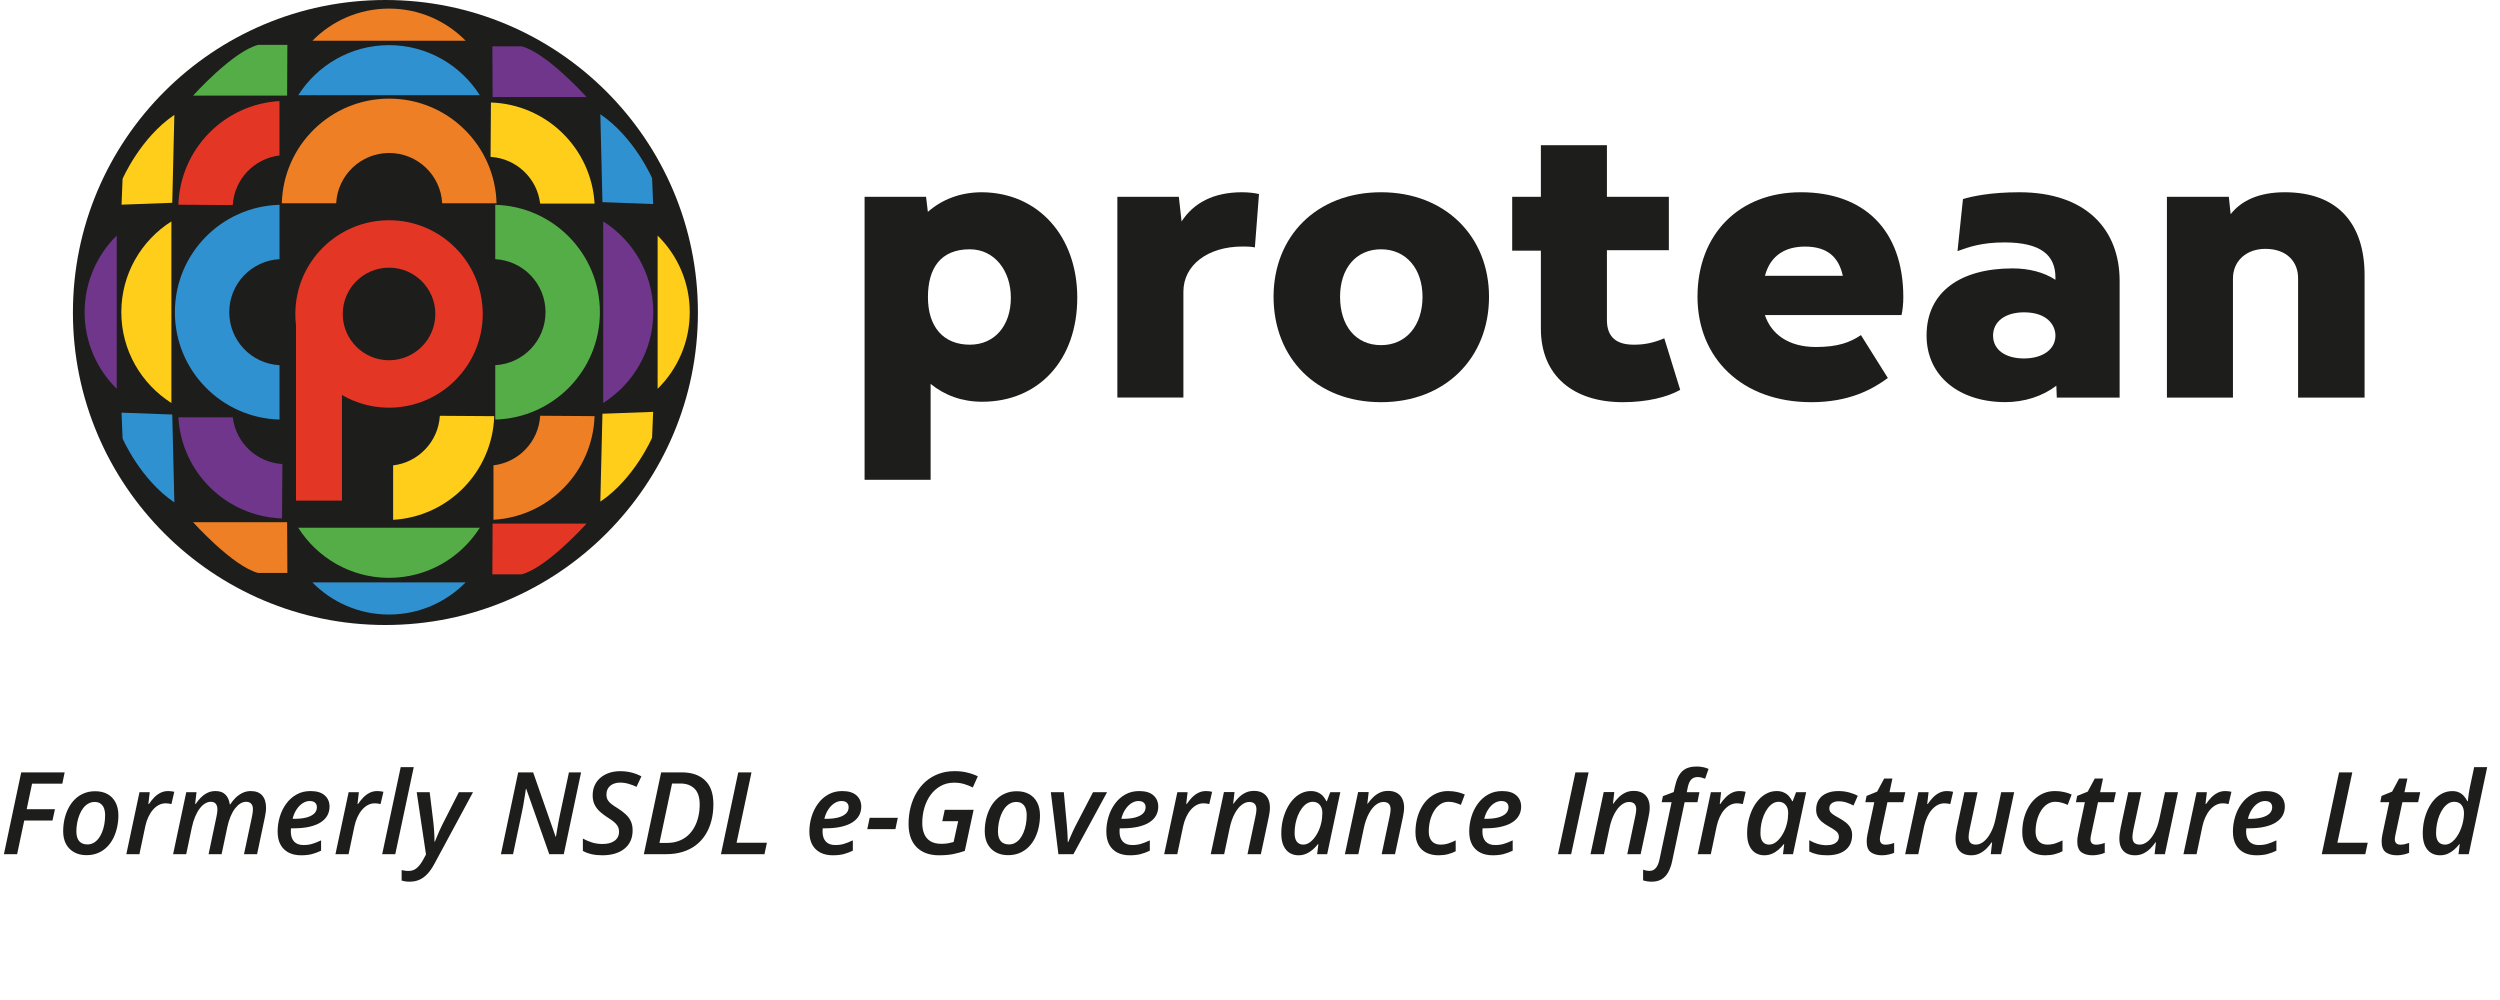 <svg width="120" height="48" viewBox="0 0 120 48" fill="none" xmlns="http://www.w3.org/2000/svg">
<path d="M18.5 30C26.784 30 33.5 23.284 33.5 15C33.5 6.716 26.784 0 18.5 0C10.216 0 3.5 6.716 3.5 15C3.5 23.284 10.216 30 18.5 30Z" fill="#1D1D1B"/>
<path d="M18.674 10.572C16.189 10.572 14.176 12.585 14.176 15.07C14.176 17.554 16.189 19.568 18.674 19.568C21.158 19.568 23.172 17.554 23.172 15.07C23.169 12.585 21.155 10.572 18.674 10.572ZM18.674 17.292C17.445 17.292 16.452 16.296 16.452 15.07C16.452 13.841 17.448 12.848 18.674 12.848C19.9 12.848 20.896 13.844 20.896 15.07C20.896 16.296 19.9 17.292 18.674 17.292Z" fill="#E43625"/>
<path d="M22.351 1.954C21.415 1.003 20.114 0.412 18.674 0.412C17.233 0.412 15.933 1.003 14.996 1.954H22.351Z" fill="#EE7F25"/>
<path d="M31.566 18.663C32.517 17.726 33.108 16.426 33.108 14.985C33.108 13.545 32.517 12.244 31.566 11.308V18.663Z" fill="#FFCE1B"/>
<path d="M5.603 11.308C4.652 12.244 4.061 13.545 4.061 14.985C4.061 16.426 4.652 17.726 5.603 18.663V11.308Z" fill="#6F368B"/>
<path d="M14.994 27.956C15.931 28.907 17.231 29.498 18.672 29.498C20.112 29.498 21.413 28.907 22.349 27.956H14.994Z" fill="#3091D0"/>
<path d="M23.031 4.571C22.115 3.127 20.507 2.167 18.673 2.167C16.838 2.167 15.231 3.127 14.315 4.571H23.031Z" fill="#3091D0"/>
<path d="M28.954 19.343C30.398 18.427 31.358 16.82 31.358 14.985C31.358 13.151 30.398 11.543 28.954 10.627V19.343Z" fill="#6F368B"/>
<path d="M8.227 10.627C6.783 11.543 5.823 13.151 5.823 14.985C5.823 16.82 6.783 18.427 8.227 19.343V10.627Z" fill="#FFCE1B"/>
<path d="M14.315 25.332C15.231 26.776 16.838 27.737 18.673 27.737C20.507 27.737 22.115 26.776 23.031 25.332H14.315Z" fill="#54AD47"/>
<path d="M13.555 22.275C12.317 22.201 11.318 21.249 11.175 20.032H8.562C8.714 22.684 10.868 24.796 13.537 24.885L13.555 22.275Z" fill="#6F368B"/>
<path d="M25.929 19.956C25.855 21.194 24.903 22.193 23.686 22.336V24.949C26.338 24.797 28.45 22.643 28.539 19.974L25.929 19.956Z" fill="#EE7F25"/>
<path d="M23.547 7.53C24.785 7.605 25.784 8.556 25.927 9.773H28.54C28.388 7.122 26.234 5.01 23.565 4.92L23.547 7.53Z" fill="#FFCE1B"/>
<path d="M11.172 9.844C11.246 8.606 12.198 7.607 13.415 7.463V4.851C10.763 5.003 8.651 7.156 8.562 9.826L11.172 9.844Z" fill="#E43625"/>
<path d="M8.369 5.514L8.268 9.734L5.834 9.824L5.884 8.583C5.884 8.583 6.735 6.617 8.369 5.514Z" fill="#FFCE1B"/>
<path d="M28.816 5.483L28.917 9.703L31.351 9.793L31.3 8.552C31.3 8.549 30.45 6.587 28.816 5.483Z" fill="#3091D0"/>
<path d="M28.816 24.079L28.917 19.859L31.351 19.77L31.3 21.01C31.3 21.013 30.45 22.979 28.816 24.079Z" fill="#FFCE1B"/>
<path d="M8.369 24.117L8.268 19.897L5.834 19.807L5.884 21.048C5.884 21.048 6.735 23.014 8.369 24.117Z" fill="#3091D0"/>
<path d="M9.269 4.589C9.269 4.589 11.169 2.471 12.386 2.155H13.794L13.782 4.589H9.269Z" fill="#54AD47"/>
<path d="M28.155 4.658C28.155 4.658 26.255 2.54 25.038 2.224H23.633L23.645 4.658H28.155Z" fill="#6F368B"/>
<path d="M28.155 25.134C28.155 25.134 26.255 27.252 25.038 27.568H23.633L23.645 25.134H28.155Z" fill="#E43625"/>
<path d="M9.269 25.066C9.269 25.066 11.169 27.184 12.386 27.5H13.794L13.782 25.066H9.269Z" fill="#EE7F25"/>
<path d="M16.415 15.255H14.207V24.03H16.415V15.255Z" fill="#E43625"/>
<path d="M16.137 9.757C16.208 8.412 17.318 7.344 18.681 7.344C20.044 7.344 21.154 8.412 21.225 9.757H23.835C23.76 6.971 21.485 4.734 18.681 4.734C15.877 4.734 13.601 6.971 13.527 9.757H16.137Z" fill="#EE7F25"/>
<path d="M23.772 12.44C25.117 12.512 26.185 13.622 26.185 14.985C26.185 16.348 25.117 17.457 23.772 17.529V20.139C26.558 20.064 28.795 17.788 28.795 14.985C28.795 12.181 26.558 9.905 23.772 9.831V12.44Z" fill="#54AD47"/>
<path d="M13.417 17.529C12.072 17.457 11.004 16.348 11.004 14.985C11.004 13.622 12.072 12.512 13.417 12.44V9.831C10.631 9.905 8.394 12.181 8.394 14.985C8.394 17.788 10.631 20.064 13.417 20.139V17.529Z" fill="#3091D0"/>
<path d="M21.113 19.958C21.038 21.196 20.087 22.195 18.87 22.338V24.951C21.521 24.799 23.633 22.645 23.723 19.976L21.113 19.958Z" fill="#FFCE1B"/>
<path d="M51.709 14.288C51.709 17.289 49.851 19.284 47.141 19.284C46.179 19.284 45.348 18.978 44.67 18.428V23.029H41.5V9.447H44.451L44.537 10.169C45.215 9.576 46.09 9.228 47.137 9.228C49.851 9.249 51.709 11.352 51.709 14.288ZM48.521 14.288C48.521 12.994 47.735 11.966 46.552 11.966C45.154 11.966 44.541 12.865 44.541 14.266C44.541 15.69 45.283 16.545 46.552 16.545C47.732 16.545 48.521 15.646 48.521 14.288Z" fill="#1D1D1B"/>
<path d="M60.432 9.314L60.234 11.877C60.127 11.855 60.016 11.833 59.643 11.833C57.961 11.833 56.803 12.732 56.803 14.001V19.083H53.633V9.447H56.584L56.716 10.629C57.286 9.752 58.226 9.228 59.624 9.228C59.948 9.228 60.256 9.271 60.432 9.314Z" fill="#1D1D1B"/>
<path d="M71.473 14.245C71.473 17.181 69.375 19.305 66.291 19.305C63.186 19.305 61.131 17.181 61.131 14.245C61.131 11.352 63.186 9.228 66.291 9.228C69.375 9.228 71.473 11.352 71.473 14.245ZM68.281 14.245C68.281 12.908 67.496 11.966 66.291 11.966C65.068 11.966 64.323 12.908 64.323 14.245C64.323 15.625 65.065 16.567 66.291 16.567C67.493 16.567 68.281 15.625 68.281 14.245Z" fill="#1D1D1B"/>
<path d="M80.65 18.713C80.037 19.061 79.054 19.305 77.896 19.305C75.514 19.305 73.962 18.033 73.962 15.779V12.031H72.585V9.447H73.962V6.971H77.132V9.447H80.105V12.01H77.132V15.363C77.132 16.239 77.656 16.545 78.423 16.545C78.882 16.545 79.319 16.48 79.886 16.239L80.65 18.713Z" fill="#1D1D1B"/>
<path d="M91.273 15.122H84.715C85.019 16.042 85.851 16.656 87.163 16.656C88.214 16.656 88.802 16.437 89.326 16.085L90.617 18.144C89.874 18.691 88.759 19.305 86.945 19.305C83.599 19.305 81.48 17.181 81.48 14.245C81.48 11.244 83.47 9.228 86.443 9.228C89.459 9.228 91.359 11.024 91.359 14.266C91.362 14.553 91.319 14.949 91.273 15.122ZM84.718 13.238H88.454C88.257 12.318 87.69 11.836 86.64 11.836C85.7 11.836 84.979 12.253 84.718 13.238Z" fill="#1D1D1B"/>
<path d="M101.742 13.479V19.086H98.726L98.704 18.515C98.048 19.018 97.173 19.302 96.255 19.302C94.068 19.302 92.475 18.076 92.475 16.104C92.475 14.001 94.114 12.883 96.606 12.883C97.37 12.883 98.094 13.059 98.661 13.43V13.322C98.661 12.247 97.962 11.636 96.212 11.636C95.118 11.636 94.508 11.855 93.96 12.053L94.222 9.555C94.659 9.422 95.556 9.228 96.933 9.228C100.146 9.231 101.742 11.028 101.742 13.479ZM98.661 16.11C98.661 15.628 98.288 14.992 97.152 14.992C96.255 14.992 95.667 15.43 95.667 16.11C95.667 16.789 96.258 17.206 97.152 17.206C98.091 17.203 98.661 16.743 98.661 16.11Z" fill="#1D1D1B"/>
<path d="M113.5 13.213V19.086H110.308V13.346C110.308 12.581 109.785 11.945 108.734 11.945C107.838 11.945 107.182 12.516 107.182 13.368V19.086H104.012V9.447H106.984L107.071 10.28C107.573 9.644 108.405 9.228 109.671 9.228C112.191 9.228 113.5 10.716 113.5 13.213Z" fill="#1D1D1B"/>
<path d="M0.188 41L1.018 37.074H3.104L2.992 37.616H1.539L1.281 38.843H2.637L2.519 39.386H1.163L0.822 41H0.188ZM4.152 41.048C3.926 41.048 3.729 41.002 3.561 40.909C3.393 40.816 3.262 40.684 3.169 40.514C3.078 40.342 3.032 40.139 3.032 39.904C3.032 39.706 3.053 39.512 3.094 39.324C3.137 39.136 3.199 38.961 3.282 38.798C3.364 38.635 3.467 38.493 3.591 38.371C3.714 38.247 3.857 38.151 4.02 38.084C4.183 38.014 4.366 37.979 4.568 37.979C4.799 37.979 4.998 38.025 5.164 38.118C5.331 38.212 5.459 38.345 5.548 38.519C5.638 38.692 5.683 38.9 5.683 39.142C5.683 39.335 5.662 39.524 5.621 39.708C5.581 39.893 5.521 40.066 5.441 40.229C5.36 40.39 5.258 40.533 5.135 40.656C5.013 40.778 4.87 40.874 4.705 40.944C4.542 41.013 4.358 41.048 4.152 41.048ZM4.198 40.533C4.298 40.533 4.391 40.51 4.477 40.466C4.565 40.419 4.643 40.354 4.713 40.27C4.783 40.184 4.842 40.082 4.89 39.966C4.941 39.848 4.979 39.717 5.006 39.574C5.033 39.431 5.046 39.278 5.046 39.115C5.046 39.005 5.03 38.904 4.998 38.811C4.966 38.716 4.912 38.64 4.837 38.583C4.763 38.524 4.665 38.494 4.541 38.494C4.43 38.494 4.328 38.521 4.235 38.575C4.144 38.627 4.062 38.699 3.991 38.792C3.921 38.886 3.862 38.993 3.813 39.115C3.765 39.235 3.728 39.364 3.703 39.502C3.678 39.638 3.666 39.775 3.666 39.915C3.666 40.114 3.711 40.267 3.8 40.374C3.891 40.48 4.024 40.533 4.198 40.533ZM6.064 41L6.695 38.027H7.187L7.122 38.588H7.152C7.229 38.474 7.312 38.37 7.401 38.277C7.493 38.184 7.594 38.109 7.705 38.054C7.816 37.998 7.939 37.971 8.075 37.971C8.124 37.971 8.174 37.974 8.226 37.981C8.28 37.987 8.326 37.995 8.365 38.006L8.229 38.596C8.189 38.586 8.146 38.577 8.1 38.57C8.053 38.562 8.004 38.559 7.952 38.559C7.834 38.559 7.723 38.587 7.619 38.642C7.515 38.698 7.421 38.775 7.337 38.873C7.253 38.971 7.18 39.087 7.119 39.219C7.059 39.35 7.011 39.492 6.977 39.647L6.692 41H6.064ZM8.309 41L8.94 38.027H9.432L9.367 38.588H9.394C9.464 38.483 9.544 38.383 9.636 38.29C9.729 38.195 9.834 38.118 9.95 38.059C10.068 38 10.201 37.971 10.347 37.971C10.555 37.971 10.713 38.028 10.823 38.143C10.934 38.257 11.003 38.414 11.03 38.612H11.051C11.124 38.498 11.21 38.392 11.306 38.296C11.405 38.199 11.515 38.121 11.636 38.062C11.76 38.001 11.894 37.971 12.039 37.971C12.279 37.971 12.461 38.041 12.585 38.18C12.708 38.32 12.77 38.515 12.77 38.766C12.77 38.841 12.764 38.918 12.754 38.997C12.745 39.075 12.73 39.157 12.711 39.241L12.34 41H11.712L12.096 39.195C12.11 39.126 12.121 39.063 12.128 39.007C12.137 38.95 12.141 38.896 12.141 38.846C12.141 38.73 12.114 38.641 12.058 38.58C12.004 38.518 11.922 38.486 11.811 38.486C11.718 38.486 11.626 38.514 11.534 38.57C11.445 38.625 11.36 38.706 11.279 38.811C11.199 38.917 11.127 39.045 11.065 39.195C11.002 39.344 10.951 39.512 10.911 39.7L10.637 41H10.012L10.39 39.201C10.406 39.129 10.418 39.065 10.425 39.007C10.432 38.95 10.436 38.9 10.436 38.857C10.436 38.737 10.41 38.646 10.358 38.583C10.308 38.519 10.227 38.486 10.117 38.486C10.023 38.486 9.931 38.514 9.84 38.57C9.749 38.625 9.663 38.706 9.582 38.814C9.501 38.921 9.429 39.052 9.364 39.206C9.3 39.358 9.247 39.533 9.206 39.73L8.938 41H8.309ZM14.451 41.054C14.224 41.054 14.025 41.011 13.855 40.925C13.686 40.837 13.556 40.709 13.463 40.541C13.371 40.371 13.326 40.163 13.326 39.918C13.326 39.674 13.361 39.437 13.43 39.206C13.5 38.973 13.603 38.764 13.739 38.578C13.875 38.391 14.041 38.244 14.236 38.135C14.431 38.025 14.653 37.971 14.902 37.971C15.207 37.971 15.435 38.04 15.587 38.178C15.741 38.314 15.818 38.494 15.818 38.72C15.818 38.874 15.783 39.014 15.713 39.142C15.643 39.269 15.537 39.379 15.394 39.472C15.252 39.563 15.072 39.634 14.854 39.684C14.637 39.734 14.382 39.759 14.088 39.759H13.967C13.966 39.786 13.964 39.814 13.962 39.843C13.96 39.869 13.96 39.896 13.96 39.923C13.96 40.122 14.011 40.279 14.115 40.393C14.219 40.506 14.37 40.562 14.569 40.562C14.72 40.562 14.858 40.544 14.985 40.506C15.113 40.468 15.255 40.412 15.412 40.337V40.834C15.267 40.903 15.12 40.958 14.972 40.997C14.823 41.035 14.65 41.054 14.451 41.054ZM14.045 39.303H14.137C14.355 39.303 14.545 39.282 14.706 39.241C14.867 39.198 14.992 39.135 15.079 39.053C15.167 38.969 15.211 38.867 15.211 38.747C15.211 38.654 15.181 38.581 15.122 38.529C15.065 38.476 14.979 38.449 14.864 38.449C14.752 38.449 14.641 38.484 14.531 38.553C14.422 38.621 14.325 38.72 14.239 38.849C14.153 38.976 14.088 39.127 14.045 39.303ZM16.102 41L16.734 38.027H17.225L17.161 38.588H17.19C17.267 38.474 17.35 38.37 17.44 38.277C17.531 38.184 17.632 38.109 17.743 38.054C17.854 37.998 17.978 37.971 18.114 37.971C18.162 37.971 18.212 37.974 18.264 37.981C18.318 37.987 18.365 37.995 18.404 38.006L18.267 38.596C18.228 38.586 18.185 38.577 18.138 38.57C18.092 38.562 18.042 38.559 17.991 38.559C17.872 38.559 17.761 38.587 17.657 38.642C17.554 38.698 17.46 38.775 17.375 38.873C17.291 38.971 17.219 39.087 17.158 39.219C17.097 39.35 17.05 39.492 17.016 39.647L16.731 41H16.102ZM18.345 41L19.234 36.821H19.86L18.973 41H18.345ZM19.664 42.321C19.572 42.321 19.498 42.316 19.441 42.305C19.382 42.294 19.328 42.282 19.279 42.268V41.765C19.328 41.776 19.379 41.785 19.433 41.792C19.486 41.801 19.545 41.806 19.61 41.806C19.769 41.806 19.903 41.757 20.01 41.661C20.119 41.566 20.22 41.434 20.311 41.266L20.448 41.016L20.002 38.027H20.625L20.802 39.477C20.815 39.578 20.825 39.685 20.832 39.8C20.841 39.914 20.847 40.025 20.851 40.133C20.854 40.238 20.856 40.328 20.856 40.401H20.875C20.9 40.34 20.931 40.263 20.969 40.17C21.006 40.077 21.048 39.978 21.095 39.872C21.142 39.766 21.188 39.668 21.235 39.577L22.024 38.027H22.704L20.848 41.47C20.746 41.66 20.636 41.818 20.518 41.945C20.401 42.072 20.273 42.166 20.134 42.227C19.994 42.29 19.837 42.321 19.664 42.321ZM24.044 41L24.873 37.074H25.591L26.67 40.162H26.686C26.699 40.08 26.715 39.979 26.735 39.859C26.754 39.737 26.777 39.611 26.802 39.48C26.827 39.349 26.851 39.228 26.874 39.117L27.309 37.074H27.892L27.062 41H26.364L25.26 37.866H25.241C25.236 37.907 25.227 37.97 25.215 38.054C25.202 38.136 25.187 38.231 25.169 38.339C25.153 38.446 25.135 38.555 25.115 38.666C25.096 38.777 25.075 38.88 25.053 38.975L24.627 41H24.044ZM28.918 41.054C28.721 41.054 28.545 41.036 28.389 41C28.235 40.964 28.098 40.912 27.978 40.844V40.253C28.116 40.327 28.262 40.389 28.416 40.439C28.572 40.487 28.741 40.511 28.923 40.511C29.031 40.511 29.132 40.501 29.227 40.479C29.322 40.456 29.406 40.42 29.479 40.372C29.553 40.323 29.61 40.262 29.651 40.189C29.692 40.114 29.713 40.025 29.713 39.923C29.713 39.819 29.691 39.73 29.648 39.654C29.605 39.579 29.542 39.509 29.458 39.442C29.374 39.374 29.268 39.301 29.141 39.222C29.019 39.143 28.905 39.057 28.8 38.962C28.694 38.867 28.609 38.757 28.545 38.631C28.48 38.504 28.448 38.354 28.448 38.18C28.448 38.001 28.48 37.84 28.545 37.697C28.611 37.553 28.703 37.432 28.821 37.331C28.941 37.23 29.081 37.152 29.24 37.098C29.401 37.044 29.576 37.017 29.764 37.017C29.968 37.017 30.151 37.039 30.314 37.082C30.477 37.123 30.635 37.184 30.787 37.264L30.553 37.769C30.433 37.71 30.306 37.662 30.172 37.624C30.04 37.585 29.904 37.565 29.764 37.565C29.671 37.565 29.584 37.578 29.503 37.603C29.425 37.628 29.356 37.665 29.297 37.713C29.238 37.761 29.191 37.821 29.157 37.893C29.125 37.963 29.109 38.043 29.109 38.135C29.109 38.238 29.129 38.326 29.17 38.398C29.212 38.469 29.272 38.536 29.35 38.596C29.429 38.656 29.525 38.72 29.638 38.79C29.79 38.885 29.921 38.982 30.03 39.083C30.139 39.183 30.222 39.295 30.279 39.418C30.337 39.542 30.366 39.688 30.366 39.856C30.366 40.058 30.329 40.235 30.255 40.385C30.184 40.534 30.082 40.658 29.949 40.758C29.819 40.857 29.665 40.931 29.49 40.981C29.314 41.029 29.124 41.054 28.918 41.054ZM30.905 41L31.735 37.074H32.723C33.203 37.074 33.577 37.202 33.843 37.458C34.11 37.712 34.243 38.092 34.243 38.599C34.243 38.882 34.211 39.146 34.147 39.391C34.084 39.637 33.991 39.859 33.867 40.057C33.744 40.254 33.591 40.423 33.408 40.565C33.226 40.705 33.015 40.812 32.777 40.887C32.539 40.962 32.275 41 31.985 41H30.905ZM31.654 40.46H32.017C32.225 40.46 32.412 40.429 32.578 40.366C32.747 40.303 32.894 40.216 33.019 40.103C33.144 39.988 33.249 39.854 33.333 39.7C33.417 39.546 33.48 39.378 33.521 39.195C33.564 39.011 33.585 38.818 33.585 38.618C33.585 38.269 33.501 38.014 33.333 37.852C33.166 37.69 32.941 37.608 32.656 37.608H32.259L31.654 40.46ZM34.606 41L35.436 37.074H36.072L35.355 40.452H36.811L36.695 41H34.606ZM39.974 41.054C39.747 41.054 39.548 41.011 39.378 40.925C39.21 40.837 39.079 40.709 38.986 40.541C38.895 40.371 38.849 40.163 38.849 39.918C38.849 39.674 38.884 39.437 38.954 39.206C39.024 38.973 39.127 38.764 39.263 38.578C39.399 38.391 39.564 38.244 39.76 38.135C39.955 38.025 40.177 37.971 40.425 37.971C40.73 37.971 40.958 38.04 41.11 38.178C41.264 38.314 41.341 38.494 41.341 38.72C41.341 38.874 41.306 39.014 41.237 39.142C41.167 39.269 41.06 39.379 40.917 39.472C40.776 39.563 40.596 39.634 40.377 39.684C40.161 39.734 39.905 39.759 39.612 39.759H39.491C39.489 39.786 39.487 39.814 39.486 39.843C39.484 39.869 39.483 39.896 39.483 39.923C39.483 40.122 39.535 40.279 39.639 40.393C39.742 40.506 39.894 40.562 40.093 40.562C40.243 40.562 40.382 40.544 40.509 40.506C40.636 40.468 40.778 40.412 40.936 40.337V40.834C40.791 40.903 40.644 40.958 40.495 40.997C40.347 41.035 40.173 41.054 39.974 41.054ZM39.569 39.303H39.66C39.879 39.303 40.068 39.282 40.23 39.241C40.391 39.198 40.515 39.135 40.603 39.053C40.691 38.969 40.734 38.867 40.734 38.747C40.734 38.654 40.705 38.581 40.646 38.529C40.589 38.476 40.502 38.449 40.388 38.449C40.275 38.449 40.164 38.484 40.055 38.553C39.946 38.621 39.848 38.72 39.762 38.849C39.676 38.976 39.612 39.127 39.569 39.303ZM41.629 39.797L41.744 39.254H43.095L42.98 39.797H41.629ZM45.074 41.054C44.614 41.054 44.255 40.924 43.997 40.664C43.739 40.403 43.611 40.031 43.611 39.547C43.611 39.27 43.643 39.005 43.707 38.752C43.772 38.498 43.866 38.265 43.989 38.054C44.113 37.843 44.264 37.659 44.443 37.503C44.624 37.348 44.829 37.228 45.058 37.144C45.289 37.058 45.542 37.015 45.818 37.015C46.036 37.015 46.234 37.036 46.412 37.079C46.591 37.12 46.765 37.181 46.935 37.262L46.694 37.799C46.559 37.731 46.419 37.675 46.272 37.632C46.125 37.589 45.967 37.568 45.797 37.568C45.56 37.568 45.348 37.62 45.16 37.724C44.972 37.826 44.811 37.966 44.677 38.145C44.544 38.324 44.443 38.53 44.373 38.763C44.303 38.996 44.269 39.242 44.269 39.502C44.269 39.706 44.301 39.883 44.365 40.033C44.43 40.184 44.53 40.3 44.666 40.382C44.802 40.463 44.975 40.503 45.184 40.503C45.303 40.503 45.409 40.495 45.504 40.479C45.601 40.461 45.69 40.441 45.773 40.417L45.993 39.416H45.23L45.348 38.87H46.734L46.31 40.844C46.138 40.905 45.954 40.955 45.759 40.995C45.566 41.034 45.337 41.054 45.074 41.054ZM48.388 41.048C48.163 41.048 47.966 41.002 47.797 40.909C47.629 40.816 47.498 40.684 47.405 40.514C47.314 40.342 47.268 40.139 47.268 39.904C47.268 39.706 47.289 39.512 47.33 39.324C47.373 39.136 47.436 38.961 47.518 38.798C47.6 38.635 47.703 38.493 47.827 38.371C47.95 38.247 48.094 38.151 48.257 38.084C48.419 38.014 48.602 37.979 48.804 37.979C49.035 37.979 49.234 38.025 49.401 38.118C49.567 38.212 49.695 38.345 49.785 38.519C49.874 38.692 49.919 38.9 49.919 39.142C49.919 39.335 49.898 39.524 49.857 39.708C49.818 39.893 49.758 40.066 49.677 40.229C49.597 40.39 49.495 40.533 49.371 40.656C49.249 40.778 49.106 40.874 48.941 40.944C48.779 41.013 48.594 41.048 48.388 41.048ZM48.434 40.533C48.534 40.533 48.627 40.51 48.713 40.466C48.801 40.419 48.88 40.354 48.95 40.27C49.019 40.184 49.078 40.082 49.127 39.966C49.177 39.848 49.215 39.717 49.242 39.574C49.269 39.431 49.282 39.278 49.282 39.115C49.282 39.005 49.266 38.904 49.234 38.811C49.202 38.716 49.148 38.64 49.073 38.583C49 38.524 48.901 38.494 48.778 38.494C48.667 38.494 48.565 38.521 48.471 38.575C48.38 38.627 48.299 38.699 48.227 38.792C48.157 38.886 48.098 38.993 48.05 39.115C48.002 39.235 47.965 39.364 47.94 39.502C47.915 39.638 47.902 39.775 47.902 39.915C47.902 40.114 47.947 40.267 48.036 40.374C48.128 40.48 48.26 40.533 48.434 40.533ZM50.803 41L50.44 38.027H51.063L51.213 39.66C51.221 39.73 51.227 39.813 51.232 39.91C51.237 40.006 51.242 40.101 51.246 40.194C51.251 40.286 51.254 40.361 51.254 40.42H51.275C51.306 40.346 51.34 40.263 51.38 40.17C51.421 40.075 51.462 39.983 51.503 39.894C51.545 39.802 51.581 39.725 51.614 39.663L52.465 38.027H53.139L51.525 41H50.803ZM54.229 41.054C54.002 41.054 53.803 41.011 53.633 40.925C53.465 40.837 53.334 40.709 53.241 40.541C53.15 40.371 53.104 40.163 53.104 39.918C53.104 39.674 53.139 39.437 53.209 39.206C53.279 38.973 53.382 38.764 53.518 38.578C53.654 38.391 53.819 38.244 54.014 38.135C54.21 38.025 54.432 37.971 54.68 37.971C54.985 37.971 55.213 38.04 55.365 38.178C55.519 38.314 55.596 38.494 55.596 38.72C55.596 38.874 55.561 39.014 55.492 39.142C55.422 39.269 55.315 39.379 55.172 39.472C55.03 39.563 54.85 39.634 54.632 39.684C54.415 39.734 54.16 39.759 53.867 39.759H53.746C53.744 39.786 53.742 39.814 53.74 39.843C53.739 39.869 53.738 39.896 53.738 39.923C53.738 40.122 53.79 40.279 53.894 40.393C53.997 40.506 54.149 40.562 54.347 40.562C54.498 40.562 54.637 40.544 54.764 40.506C54.891 40.468 55.033 40.412 55.191 40.337V40.834C55.046 40.903 54.899 40.958 54.75 40.997C54.602 41.035 54.428 41.054 54.229 41.054ZM53.824 39.303H53.915C54.133 39.303 54.323 39.282 54.484 39.241C54.645 39.198 54.77 39.135 54.858 39.053C54.945 38.969 54.989 38.867 54.989 38.747C54.989 38.654 54.96 38.581 54.901 38.529C54.843 38.476 54.757 38.449 54.643 38.449C54.53 38.449 54.419 38.484 54.31 38.553C54.201 38.621 54.103 38.72 54.017 38.849C53.931 38.976 53.867 39.127 53.824 39.303ZM55.881 41L56.512 38.027H57.003L56.939 38.588H56.968C57.045 38.474 57.129 38.37 57.218 38.277C57.31 38.184 57.411 38.109 57.522 38.054C57.633 37.998 57.756 37.971 57.892 37.971C57.941 37.971 57.991 37.974 58.043 37.981C58.096 37.987 58.143 37.995 58.182 38.006L58.045 38.596C58.006 38.586 57.963 38.577 57.916 38.57C57.87 38.562 57.821 38.559 57.769 38.559C57.651 38.559 57.54 38.587 57.436 38.642C57.332 38.698 57.238 38.775 57.154 38.873C57.07 38.971 56.997 39.087 56.936 39.219C56.875 39.35 56.828 39.492 56.794 39.647L56.509 41H55.881ZM58.115 41L58.749 38.019H59.257L59.192 38.58H59.208C59.28 38.475 59.363 38.375 59.458 38.282C59.553 38.187 59.66 38.11 59.78 38.051C59.902 37.992 60.038 37.963 60.188 37.963C60.353 37.963 60.493 37.995 60.607 38.059C60.722 38.124 60.809 38.216 60.868 38.336C60.927 38.456 60.956 38.599 60.956 38.766C60.956 38.839 60.95 38.918 60.938 39.002C60.927 39.084 60.913 39.165 60.895 39.244L60.522 41H59.88L60.261 39.193C60.277 39.123 60.289 39.06 60.296 39.005C60.305 38.949 60.309 38.897 60.309 38.849C60.309 38.731 60.28 38.642 60.221 38.583C60.163 38.524 60.078 38.494 59.963 38.494C59.838 38.494 59.714 38.543 59.592 38.639C59.471 38.736 59.36 38.877 59.262 39.061C59.163 39.245 59.086 39.468 59.028 39.73L58.76 41H58.115ZM62.324 41.054C62.171 41.054 62.033 41.017 61.907 40.944C61.784 40.868 61.685 40.754 61.612 40.6C61.538 40.444 61.502 40.246 61.502 40.006C61.502 39.799 61.523 39.596 61.566 39.399C61.611 39.203 61.674 39.018 61.754 38.846C61.837 38.674 61.936 38.523 62.052 38.392C62.169 38.26 62.3 38.157 62.447 38.084C62.594 38.008 62.752 37.971 62.922 37.971C63.051 37.971 63.164 37.993 63.261 38.038C63.357 38.081 63.439 38.139 63.505 38.212C63.571 38.286 63.625 38.367 63.666 38.457H63.69L63.852 38.027H64.335L63.704 41H63.223L63.282 40.519H63.261C63.184 40.618 63.098 40.707 63.003 40.788C62.91 40.868 62.807 40.933 62.694 40.981C62.581 41.029 62.458 41.054 62.324 41.054ZM62.554 40.541C62.68 40.541 62.8 40.494 62.914 40.401C63.029 40.306 63.13 40.181 63.218 40.025C63.307 39.869 63.373 39.698 63.416 39.512C63.438 39.423 63.452 39.338 63.459 39.257C63.468 39.176 63.473 39.096 63.473 39.015C63.473 38.86 63.432 38.733 63.349 38.634C63.267 38.536 63.154 38.486 63.011 38.486C62.913 38.486 62.819 38.514 62.729 38.57C62.641 38.625 62.562 38.702 62.49 38.8C62.418 38.897 62.356 39.009 62.302 39.136C62.25 39.263 62.21 39.4 62.181 39.547C62.154 39.692 62.141 39.84 62.141 39.99C62.141 40.171 62.177 40.308 62.248 40.401C62.322 40.494 62.424 40.541 62.554 40.541ZM64.555 41L65.189 38.019H65.697L65.632 38.58H65.648C65.72 38.475 65.803 38.375 65.898 38.282C65.993 38.187 66.1 38.11 66.22 38.051C66.342 37.992 66.478 37.963 66.628 37.963C66.793 37.963 66.933 37.995 67.047 38.059C67.162 38.124 67.249 38.216 67.308 38.336C67.367 38.456 67.397 38.599 67.397 38.766C67.397 38.839 67.39 38.918 67.378 39.002C67.367 39.084 67.353 39.165 67.335 39.244L66.961 41H66.32L66.701 39.193C66.717 39.123 66.729 39.06 66.736 39.005C66.745 38.949 66.749 38.897 66.749 38.849C66.749 38.731 66.72 38.642 66.661 38.583C66.603 38.524 66.517 38.494 66.403 38.494C66.278 38.494 66.154 38.543 66.032 38.639C65.91 38.736 65.8 38.877 65.702 39.061C65.603 39.245 65.526 39.468 65.468 39.73L65.2 41H64.555ZM69.045 41.054C68.832 41.054 68.643 41.014 68.476 40.935C68.31 40.857 68.179 40.736 68.084 40.573C67.989 40.41 67.942 40.202 67.942 39.95C67.942 39.737 67.964 39.533 68.009 39.338C68.055 39.141 68.123 38.96 68.21 38.795C68.298 38.629 68.405 38.484 68.532 38.363C68.66 38.239 68.805 38.144 68.968 38.075C69.13 38.006 69.31 37.971 69.507 37.971C69.661 37.971 69.805 37.986 69.94 38.016C70.074 38.045 70.198 38.085 70.31 38.137L70.122 38.634C70.036 38.595 69.944 38.561 69.846 38.532C69.749 38.502 69.642 38.486 69.526 38.486C69.381 38.486 69.25 38.526 69.134 38.605C69.018 38.681 68.918 38.788 68.836 38.924C68.754 39.058 68.69 39.211 68.645 39.381C68.602 39.551 68.581 39.729 68.581 39.915C68.581 40.047 68.603 40.16 68.648 40.253C68.693 40.346 68.757 40.418 68.841 40.468C68.927 40.517 69.03 40.541 69.15 40.541C69.283 40.541 69.407 40.522 69.523 40.484C69.64 40.445 69.756 40.397 69.873 40.339V40.86C69.762 40.919 69.638 40.966 69.502 41C69.366 41.036 69.214 41.054 69.045 41.054ZM71.648 41.054C71.42 41.054 71.222 41.011 71.052 40.925C70.883 40.837 70.752 40.709 70.659 40.541C70.568 40.371 70.522 40.163 70.522 39.918C70.522 39.674 70.557 39.437 70.627 39.206C70.697 38.973 70.8 38.764 70.936 38.578C71.072 38.391 71.238 38.244 71.433 38.135C71.628 38.025 71.85 37.971 72.099 37.971C72.403 37.971 72.632 38.04 72.784 38.178C72.938 38.314 73.015 38.494 73.015 38.72C73.015 38.874 72.98 39.014 72.91 39.142C72.84 39.269 72.734 39.379 72.59 39.472C72.449 39.563 72.269 39.634 72.05 39.684C71.834 39.734 71.579 39.759 71.285 39.759H71.164C71.162 39.786 71.161 39.814 71.159 39.843C71.157 39.869 71.156 39.896 71.156 39.923C71.156 40.122 71.208 40.279 71.312 40.393C71.416 40.506 71.567 40.562 71.766 40.562C71.916 40.562 72.055 40.544 72.182 40.506C72.309 40.468 72.452 40.412 72.609 40.337V40.834C72.464 40.903 72.317 40.958 72.169 40.997C72.02 41.035 71.846 41.054 71.648 41.054ZM71.242 39.303H71.334C71.552 39.303 71.742 39.282 71.903 39.241C72.064 39.198 72.188 39.135 72.276 39.053C72.364 38.969 72.408 38.867 72.408 38.747C72.408 38.654 72.378 38.581 72.319 38.529C72.262 38.476 72.176 38.449 72.061 38.449C71.948 38.449 71.838 38.484 71.728 38.553C71.619 38.621 71.522 38.72 71.436 38.849C71.35 38.976 71.285 39.127 71.242 39.303ZM74.784 41L75.62 37.074H76.253L75.415 41H74.784ZM76.345 41L76.978 38.019H77.486L77.422 38.58H77.438C77.509 38.475 77.593 38.375 77.688 38.282C77.782 38.187 77.89 38.11 78.01 38.051C78.132 37.992 78.268 37.963 78.418 37.963C78.583 37.963 78.722 37.995 78.837 38.059C78.951 38.124 79.038 38.216 79.097 38.336C79.156 38.456 79.186 38.599 79.186 38.766C79.186 38.839 79.18 38.918 79.167 39.002C79.156 39.084 79.142 39.165 79.124 39.244L78.751 41H78.109L78.49 39.193C78.507 39.123 78.518 39.06 78.525 39.005C78.534 38.949 78.539 38.897 78.539 38.849C78.539 38.731 78.509 38.642 78.45 38.583C78.393 38.524 78.307 38.494 78.192 38.494C78.067 38.494 77.944 38.543 77.822 38.639C77.7 38.736 77.59 38.877 77.492 39.061C77.393 39.245 77.315 39.468 77.258 39.73L76.989 41H76.345ZM79.277 42.321C79.2 42.321 79.126 42.315 79.054 42.303C78.981 42.29 78.919 42.276 78.869 42.26V41.744C78.923 41.764 78.975 41.778 79.025 41.787C79.073 41.798 79.124 41.803 79.178 41.803C79.3 41.803 79.399 41.758 79.476 41.669C79.555 41.581 79.614 41.447 79.653 41.266L80.236 38.505H79.761L79.82 38.215L80.338 38.019L80.394 37.764C80.434 37.581 80.484 37.428 80.545 37.305C80.608 37.179 80.681 37.079 80.765 37.004C80.851 36.929 80.95 36.875 81.061 36.843C81.173 36.809 81.3 36.792 81.442 36.792C81.549 36.792 81.652 36.803 81.751 36.824C81.851 36.846 81.938 36.873 82.011 36.907L81.845 37.38C81.793 37.358 81.737 37.34 81.678 37.324C81.619 37.307 81.554 37.299 81.482 37.299C81.355 37.299 81.254 37.339 81.179 37.417C81.103 37.496 81.048 37.623 81.012 37.796L80.964 38.027H81.573L81.477 38.505H80.862L80.26 41.352C80.219 41.542 80.159 41.709 80.08 41.854C80.003 42.001 79.9 42.115 79.769 42.198C79.638 42.28 79.474 42.321 79.277 42.321ZM81.49 41L82.121 38.027H82.613L82.548 38.588H82.578C82.655 38.474 82.738 38.37 82.828 38.277C82.919 38.184 83.02 38.109 83.131 38.054C83.242 37.998 83.366 37.971 83.502 37.971C83.55 37.971 83.6 37.974 83.652 37.981C83.706 37.987 83.752 37.995 83.792 38.006L83.655 38.596C83.615 38.586 83.572 38.577 83.526 38.57C83.479 38.562 83.43 38.559 83.378 38.559C83.26 38.559 83.149 38.587 83.045 38.642C82.941 38.698 82.847 38.775 82.763 38.873C82.679 38.971 82.606 39.087 82.546 39.219C82.485 39.35 82.437 39.492 82.403 39.647L82.119 41H81.49ZM84.683 41.054C84.531 41.054 84.392 41.017 84.267 40.944C84.144 40.868 84.045 40.754 83.972 40.6C83.898 40.444 83.862 40.246 83.862 40.006C83.862 39.799 83.883 39.596 83.926 39.399C83.971 39.203 84.033 39.018 84.114 38.846C84.196 38.674 84.296 38.523 84.412 38.392C84.528 38.26 84.66 38.157 84.807 38.084C84.954 38.008 85.112 37.971 85.282 37.971C85.411 37.971 85.524 37.993 85.621 38.038C85.717 38.081 85.799 38.139 85.865 38.212C85.931 38.286 85.985 38.367 86.026 38.457H86.05L86.211 38.027H86.695L86.064 41H85.583L85.642 40.519H85.621C85.544 40.618 85.458 40.707 85.363 40.788C85.27 40.868 85.167 40.933 85.054 40.981C84.941 41.029 84.818 41.054 84.683 41.054ZM84.914 40.541C85.04 40.541 85.16 40.494 85.274 40.401C85.389 40.306 85.49 40.181 85.578 40.025C85.667 39.869 85.733 39.698 85.776 39.512C85.798 39.423 85.812 39.338 85.819 39.257C85.828 39.176 85.833 39.096 85.833 39.015C85.833 38.86 85.792 38.733 85.709 38.634C85.627 38.536 85.514 38.486 85.371 38.486C85.272 38.486 85.178 38.514 85.089 38.57C85.001 38.625 84.921 38.702 84.85 38.8C84.778 38.897 84.716 39.009 84.662 39.136C84.61 39.263 84.57 39.4 84.541 39.547C84.514 39.692 84.501 39.84 84.501 39.99C84.501 40.171 84.537 40.308 84.608 40.401C84.682 40.494 84.784 40.541 84.914 40.541ZM87.707 41.054C87.521 41.054 87.358 41.038 87.219 41.005C87.081 40.975 86.956 40.93 86.845 40.871V40.331C86.96 40.399 87.089 40.457 87.232 40.503C87.377 40.548 87.526 40.57 87.678 40.57C87.796 40.57 87.899 40.554 87.987 40.522C88.074 40.49 88.142 40.444 88.191 40.385C88.241 40.324 88.266 40.251 88.266 40.165C88.266 40.102 88.251 40.047 88.223 39.998C88.194 39.95 88.145 39.901 88.075 39.851C88.005 39.8 87.909 39.74 87.785 39.671C87.654 39.597 87.543 39.523 87.452 39.448C87.363 39.371 87.294 39.286 87.245 39.193C87.199 39.099 87.175 38.99 87.175 38.865C87.175 38.677 87.219 38.517 87.304 38.384C87.392 38.25 87.516 38.148 87.675 38.078C87.836 38.007 88.026 37.971 88.244 37.971C88.42 37.971 88.585 37.991 88.741 38.032C88.897 38.072 89.041 38.127 89.174 38.199L88.967 38.666C88.868 38.611 88.759 38.563 88.639 38.524C88.519 38.483 88.39 38.462 88.252 38.462C88.125 38.462 88.019 38.492 87.933 38.551C87.849 38.61 87.807 38.694 87.807 38.803C87.807 38.861 87.82 38.912 87.847 38.959C87.876 39.004 87.923 39.049 87.989 39.096C88.055 39.142 88.146 39.196 88.26 39.257C88.384 39.325 88.494 39.397 88.591 39.472C88.688 39.547 88.764 39.634 88.819 39.732C88.875 39.829 88.902 39.946 88.902 40.084C88.902 40.294 88.853 40.471 88.755 40.616C88.658 40.759 88.52 40.868 88.341 40.944C88.162 41.017 87.951 41.054 87.707 41.054ZM90.331 41.054C90.114 41.054 89.938 41.005 89.802 40.909C89.668 40.81 89.601 40.638 89.601 40.393C89.601 40.345 89.603 40.292 89.609 40.235C89.616 40.175 89.626 40.115 89.638 40.052L89.966 38.505H89.536L89.595 38.204L90.103 37.998L90.441 37.369H90.836L90.696 38.027H91.454L91.352 38.505H90.597L90.267 40.055C90.258 40.092 90.25 40.133 90.242 40.175C90.237 40.217 90.234 40.254 90.234 40.288C90.234 40.369 90.257 40.432 90.302 40.476C90.346 40.521 90.414 40.544 90.506 40.544C90.575 40.544 90.643 40.536 90.707 40.522C90.772 40.508 90.842 40.487 90.919 40.46V40.935C90.853 40.966 90.767 40.993 90.661 41.016C90.556 41.041 90.446 41.054 90.331 41.054ZM91.448 41L92.079 38.027H92.571L92.506 38.588H92.536C92.613 38.474 92.696 38.37 92.786 38.277C92.877 38.184 92.978 38.109 93.089 38.054C93.2 37.998 93.324 37.971 93.46 37.971C93.508 37.971 93.558 37.974 93.61 37.981C93.664 37.987 93.71 37.995 93.75 38.006L93.613 38.596C93.573 38.586 93.53 38.577 93.484 38.57C93.437 38.562 93.388 38.559 93.336 38.559C93.218 38.559 93.107 38.587 93.003 38.642C92.899 38.698 92.805 38.775 92.721 38.873C92.637 38.971 92.564 39.087 92.504 39.219C92.443 39.35 92.395 39.492 92.361 39.647L92.077 41H91.448ZM94.615 41.054C94.455 41.054 94.319 41.022 94.206 40.96C94.095 40.897 94.01 40.807 93.951 40.688C93.894 40.569 93.865 40.425 93.865 40.259C93.865 40.185 93.871 40.105 93.881 40.017C93.894 39.928 93.909 39.835 93.927 39.74L94.292 38.027H94.921L94.537 39.832C94.524 39.902 94.513 39.965 94.504 40.023C94.497 40.078 94.494 40.129 94.494 40.175C94.494 40.295 94.521 40.387 94.577 40.45C94.634 40.51 94.723 40.541 94.843 40.541C94.972 40.541 95.097 40.492 95.219 40.396C95.342 40.297 95.454 40.155 95.554 39.969C95.655 39.783 95.733 39.558 95.788 39.295L96.057 38.027H96.68L96.051 41H95.557L95.622 40.436H95.595C95.523 40.542 95.44 40.642 95.345 40.737C95.25 40.83 95.143 40.906 95.023 40.965C94.903 41.024 94.767 41.054 94.615 41.054ZM98.173 41.054C97.96 41.054 97.77 41.014 97.603 40.935C97.437 40.857 97.306 40.736 97.211 40.573C97.117 40.41 97.069 40.202 97.069 39.95C97.069 39.737 97.091 39.533 97.136 39.338C97.183 39.141 97.25 38.96 97.338 38.795C97.425 38.629 97.533 38.484 97.66 38.363C97.787 38.239 97.932 38.144 98.095 38.075C98.258 38.006 98.438 37.971 98.635 37.971C98.789 37.971 98.933 37.986 99.067 38.016C99.201 38.045 99.325 38.085 99.438 38.137L99.25 38.634C99.164 38.595 99.072 38.561 98.973 38.532C98.876 38.502 98.77 38.486 98.654 38.486C98.508 38.486 98.378 38.526 98.261 38.605C98.145 38.681 98.046 38.788 97.963 38.924C97.881 39.058 97.817 39.211 97.773 39.381C97.73 39.551 97.708 39.729 97.708 39.915C97.708 40.047 97.731 40.16 97.775 40.253C97.82 40.346 97.885 40.418 97.969 40.468C98.055 40.517 98.158 40.541 98.278 40.541C98.41 40.541 98.534 40.522 98.651 40.484C98.767 40.445 98.884 40.397 99 40.339V40.86C98.889 40.919 98.766 40.966 98.629 41C98.493 41.036 98.341 41.054 98.173 41.054ZM100.439 41.054C100.223 41.054 100.046 41.005 99.91 40.909C99.776 40.81 99.709 40.638 99.709 40.393C99.709 40.345 99.712 40.292 99.717 40.235C99.724 40.175 99.734 40.115 99.747 40.052L100.074 38.505H99.644L99.704 38.204L100.211 37.998L100.55 37.369H100.944L100.805 38.027H101.562L101.46 38.505H100.705L100.375 40.055C100.366 40.092 100.358 40.133 100.351 40.175C100.345 40.217 100.343 40.254 100.343 40.288C100.343 40.369 100.365 40.432 100.41 40.476C100.455 40.521 100.523 40.544 100.614 40.544C100.684 40.544 100.751 40.536 100.815 40.522C100.88 40.508 100.951 40.487 101.028 40.46V40.935C100.961 40.966 100.875 40.993 100.77 41.016C100.664 41.041 100.554 41.054 100.439 41.054ZM102.478 41.054C102.318 41.054 102.182 41.022 102.07 40.96C101.959 40.897 101.874 40.807 101.814 40.688C101.757 40.569 101.729 40.425 101.729 40.259C101.729 40.185 101.734 40.105 101.745 40.017C101.757 39.928 101.772 39.835 101.79 39.74L102.156 38.027H102.784L102.4 39.832C102.387 39.902 102.377 39.965 102.368 40.023C102.361 40.078 102.357 40.129 102.357 40.175C102.357 40.295 102.385 40.387 102.44 40.45C102.497 40.51 102.586 40.541 102.706 40.541C102.835 40.541 102.96 40.492 103.082 40.396C103.206 40.297 103.317 40.155 103.418 39.969C103.518 39.783 103.596 39.558 103.651 39.295L103.92 38.027H104.543L103.915 41H103.42L103.485 40.436H103.458C103.386 40.542 103.303 40.642 103.208 40.737C103.113 40.83 103.006 40.906 102.886 40.965C102.766 41.024 102.63 41.054 102.478 41.054ZM104.806 41L105.437 38.027H105.929L105.864 38.588H105.894C105.971 38.474 106.054 38.37 106.144 38.277C106.235 38.184 106.336 38.109 106.447 38.054C106.558 37.998 106.682 37.971 106.818 37.971C106.866 37.971 106.916 37.974 106.968 37.981C107.022 37.987 107.068 37.995 107.108 38.006L106.971 38.596C106.931 38.586 106.888 38.577 106.842 38.57C106.795 38.562 106.746 38.559 106.694 38.559C106.576 38.559 106.465 38.587 106.361 38.642C106.257 38.698 106.163 38.775 106.079 38.873C105.995 38.971 105.922 39.087 105.862 39.219C105.801 39.35 105.753 39.492 105.719 39.647L105.435 41H104.806ZM108.305 41.054C108.078 41.054 107.879 41.011 107.709 40.925C107.541 40.837 107.41 40.709 107.317 40.541C107.226 40.371 107.18 40.163 107.18 39.918C107.18 39.674 107.215 39.437 107.285 39.206C107.355 38.973 107.458 38.764 107.594 38.578C107.73 38.391 107.895 38.244 108.091 38.135C108.286 38.025 108.508 37.971 108.757 37.971C109.061 37.971 109.289 38.04 109.441 38.178C109.595 38.314 109.672 38.494 109.672 38.72C109.672 38.874 109.637 39.014 109.568 39.142C109.498 39.269 109.391 39.379 109.248 39.472C109.107 39.563 108.927 39.634 108.708 39.684C108.492 39.734 108.236 39.759 107.943 39.759H107.822C107.82 39.786 107.818 39.814 107.817 39.843C107.815 39.869 107.814 39.896 107.814 39.923C107.814 40.122 107.866 40.279 107.97 40.393C108.074 40.506 108.225 40.562 108.424 40.562C108.574 40.562 108.713 40.544 108.84 40.506C108.967 40.468 109.109 40.412 109.267 40.337V40.834C109.122 40.903 108.975 40.958 108.826 40.997C108.678 41.035 108.504 41.054 108.305 41.054ZM107.9 39.303H107.991C108.21 39.303 108.399 39.282 108.561 39.241C108.722 39.198 108.846 39.135 108.934 39.053C109.022 38.969 109.065 38.867 109.065 38.747C109.065 38.654 109.036 38.581 108.977 38.529C108.92 38.476 108.834 38.449 108.719 38.449C108.606 38.449 108.495 38.484 108.386 38.553C108.277 38.621 108.179 38.72 108.093 38.849C108.007 38.976 107.943 39.127 107.9 39.303ZM111.445 41L112.275 37.074H112.911L112.194 40.452H113.65L113.534 41H111.445ZM115.049 41.054C114.832 41.054 114.656 41.005 114.52 40.909C114.385 40.81 114.318 40.638 114.318 40.393C114.318 40.345 114.321 40.292 114.326 40.235C114.334 40.175 114.343 40.115 114.356 40.052L114.684 38.505H114.254L114.313 38.204L114.821 37.998L115.159 37.369H115.554L115.414 38.027H116.171L116.069 38.505H115.315L114.984 40.055C114.975 40.092 114.967 40.133 114.96 40.175C114.955 40.217 114.952 40.254 114.952 40.288C114.952 40.369 114.975 40.432 115.019 40.476C115.064 40.521 115.132 40.544 115.223 40.544C115.293 40.544 115.36 40.536 115.425 40.522C115.489 40.508 115.56 40.487 115.637 40.46V40.935C115.571 40.966 115.485 40.993 115.379 41.016C115.274 41.041 115.163 41.054 115.049 41.054ZM117.117 41.054C116.963 41.054 116.823 41.017 116.698 40.944C116.574 40.87 116.476 40.757 116.402 40.602C116.329 40.447 116.292 40.247 116.292 40.004C116.292 39.8 116.313 39.6 116.354 39.405C116.397 39.208 116.459 39.023 116.539 38.852C116.62 38.678 116.718 38.526 116.835 38.395C116.951 38.263 117.083 38.16 117.229 38.086C117.378 38.011 117.539 37.973 117.713 37.973C117.842 37.973 117.952 37.996 118.043 38.041C118.135 38.085 118.212 38.144 118.274 38.218C118.337 38.291 118.39 38.371 118.433 38.457H118.457C118.462 38.41 118.468 38.351 118.476 38.279C118.485 38.206 118.495 38.127 118.508 38.043C118.52 37.957 118.536 37.874 118.553 37.794L118.76 36.821H119.386L118.5 41H118.008L118.067 40.519H118.049C117.97 40.62 117.884 40.71 117.791 40.791C117.699 40.871 117.598 40.935 117.487 40.984C117.376 41.03 117.253 41.054 117.117 41.054ZM117.361 40.541C117.445 40.541 117.526 40.519 117.603 40.476C117.682 40.433 117.754 40.374 117.82 40.299C117.888 40.222 117.95 40.134 118.006 40.036C118.061 39.936 118.109 39.829 118.148 39.716C118.187 39.603 118.218 39.489 118.239 39.373C118.261 39.256 118.271 39.143 118.271 39.034C118.271 38.868 118.231 38.735 118.151 38.637C118.072 38.536 117.954 38.486 117.796 38.486C117.694 38.486 117.599 38.515 117.511 38.572C117.424 38.63 117.344 38.707 117.272 38.806C117.201 38.904 117.139 39.018 117.087 39.147C117.037 39.274 116.999 39.41 116.972 39.555C116.945 39.7 116.931 39.845 116.931 39.99C116.931 40.171 116.967 40.308 117.039 40.401C117.112 40.494 117.22 40.541 117.361 40.541Z" fill="#1D1D1B"/>
</svg>
